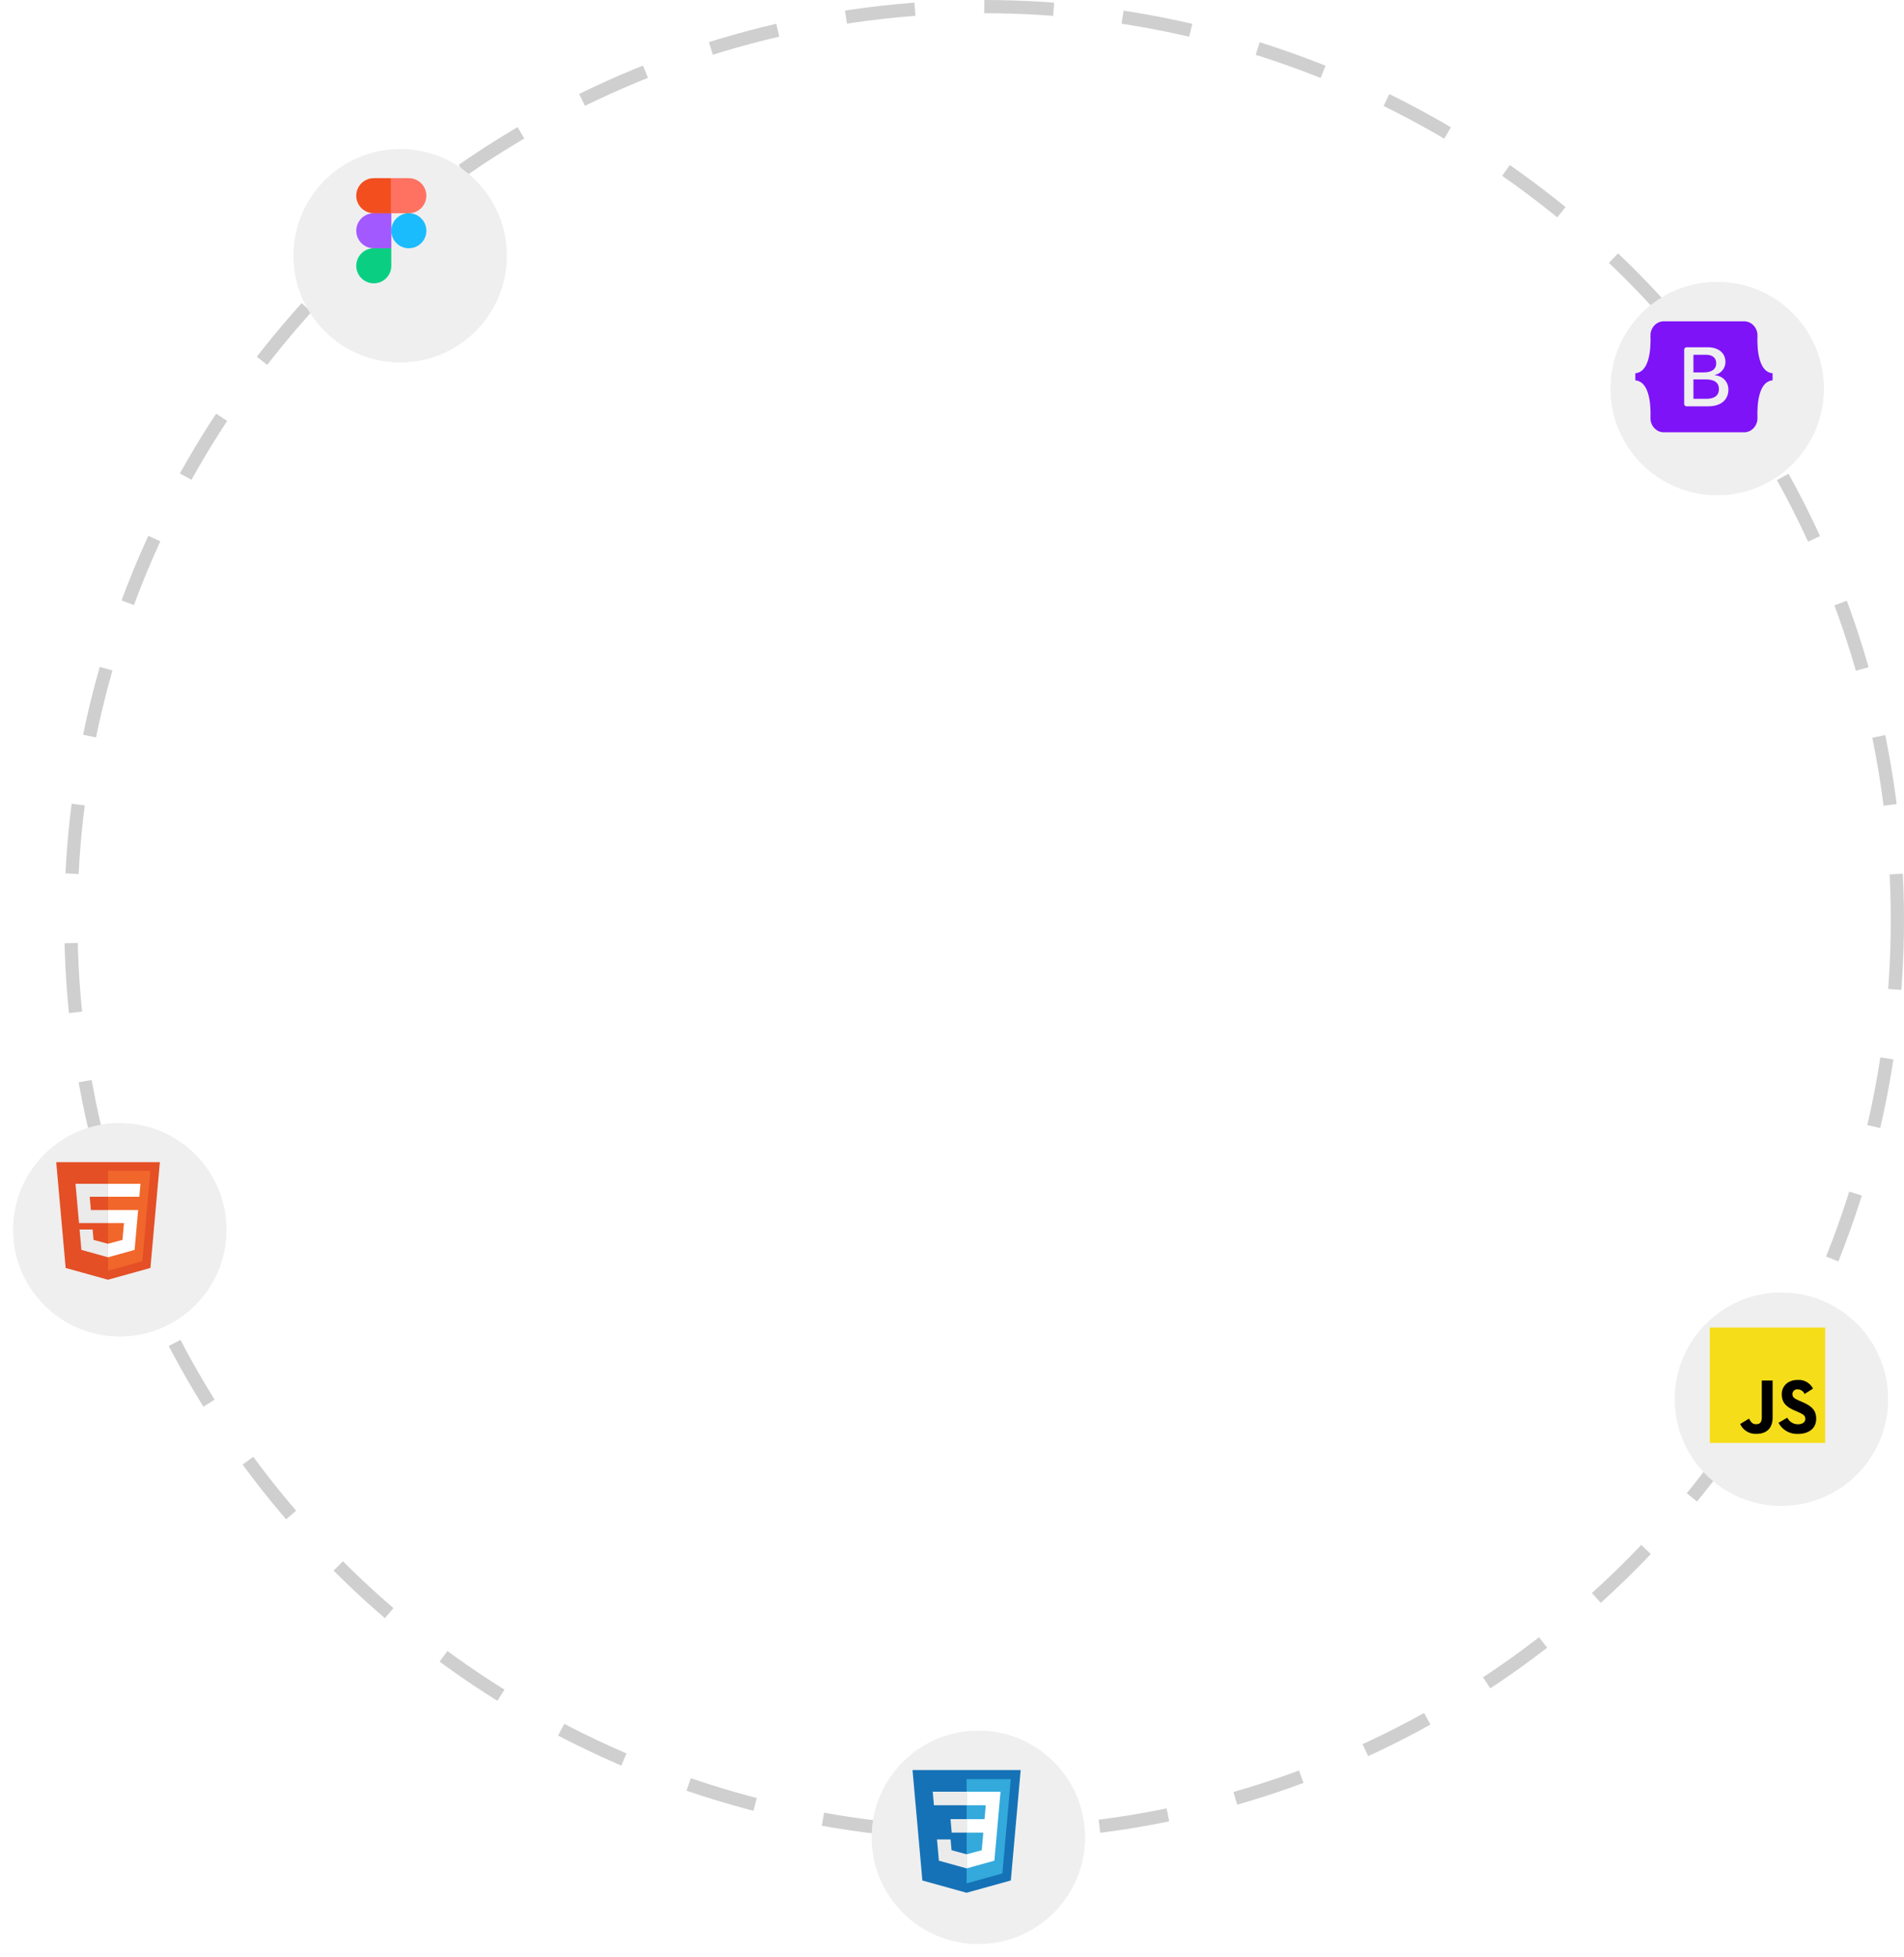<svg width="576" height="592" viewBox="0 0 576 592" fill="none" xmlns="http://www.w3.org/2000/svg">
<circle cx="297.718" cy="278.282" r="276.282" stroke="#CFCFCF" stroke-width="4" stroke-dasharray="21 21"/>
<g filter="url(#filter0_d_582_728)">
<circle cx="32.245" cy="367.951" r="32.245" fill="#EFEFEF"/>
<circle cx="32.245" cy="367.951" r="32.245" fill="#EFEFEF"/>
</g>
<path d="M19.863 383.5L17.01 351.497H48.364L45.507 383.495L32.668 387.055L19.863 383.5Z" fill="#E44F26"/>
<path d="M32.687 384.335L43.063 381.458L45.504 354.114H32.687V384.335Z" fill="#F1662A"/>
<path d="M32.687 365.983H27.493L27.135 361.963H32.687V358.038H22.845L22.939 359.092L23.903 369.908H32.687V365.983ZM32.687 376.177L32.669 376.182L28.298 375.002L28.019 371.872H24.078L24.628 378.033L32.669 380.266L32.687 380.261V376.177Z" fill="#EBEBEB"/>
<path d="M32.673 365.983V369.908H37.507L37.052 374.999L32.673 376.18V380.265L40.721 378.033L40.779 377.37L41.701 367.037L41.798 365.983H32.673ZM32.673 358.038V361.963H42.154L42.233 361.082L42.412 359.092L42.506 358.038H32.673Z" fill="white"/>
<g filter="url(#filter1_d_582_728)">
<circle cx="534.92" cy="419.19" r="32.245" fill="#EFEFEF"/>
<circle cx="534.92" cy="419.19" r="32.245" fill="#EFEFEF"/>
</g>
<path d="M517.251 401.521H552.147V436.417H517.251V401.521Z" fill="#F5DE19"/>
<path d="M540.693 428.784C540.99 429.388 541.452 429.895 542.025 430.248C542.598 430.601 543.26 430.784 543.933 430.778C545.291 430.778 546.16 430.099 546.16 429.158C546.16 428.036 545.268 427.635 543.772 426.98L542.952 426.629C540.584 425.621 539.014 424.358 539.014 421.689C539.014 419.23 540.883 417.357 543.816 417.357C544.765 417.288 545.714 417.5 546.543 417.967C547.372 418.434 548.046 419.135 548.479 419.982L545.916 421.621C545.749 421.201 545.458 420.842 545.082 420.591C544.706 420.34 544.263 420.209 543.811 420.216C543.614 420.196 543.414 420.217 543.226 420.279C543.038 420.34 542.864 420.44 542.716 420.573C542.569 420.705 542.45 420.866 542.369 421.047C542.287 421.228 542.244 421.423 542.242 421.621C542.242 422.605 542.851 423.003 544.258 423.615L545.078 423.967C547.865 425.162 549.44 426.38 549.44 429.118C549.44 432.07 547.121 433.688 544.006 433.688C542.793 433.765 541.583 433.49 540.523 432.894C539.462 432.299 538.597 431.41 538.031 430.334L540.693 428.784ZM529.108 429.068C529.623 429.981 530.092 430.754 531.218 430.754C532.295 430.754 532.976 430.333 532.976 428.694V417.544H536.255V428.738C536.255 432.132 534.261 433.678 531.358 433.678C530.332 433.734 529.313 433.478 528.435 432.944C527.557 432.41 526.861 431.623 526.439 430.687L529.108 429.068Z" fill="black"/>
<g filter="url(#filter2_d_582_728)">
<circle cx="291.975" cy="551.706" r="32.245" fill="#EFEFEF"/>
<circle cx="291.975" cy="551.706" r="32.245" fill="#EFEFEF"/>
</g>
<path d="M279.036 568.757L276.059 535.362H308.775L305.794 568.752L292.397 572.466L279.036 568.757Z" fill="#1572B6"/>
<path d="M292.417 569.628L303.243 566.626L305.79 538.093H292.417V569.628Z" fill="#33A9DC"/>
<path d="M292.417 550.192H297.837L298.211 545.998H292.417V541.902H302.687L302.589 543L301.583 554.288H292.417V550.192Z" fill="white"/>
<path d="M292.442 560.829L292.424 560.834L287.862 559.602L287.571 556.335H283.459L284.033 562.766L292.422 565.096L292.442 565.09V560.829Z" fill="#EBEBEB"/>
<path d="M297.488 554.114L296.996 559.599L292.428 560.831V565.093L300.824 562.766L300.886 562.074L301.598 554.114H297.488Z" fill="white"/>
<path d="M292.432 541.902V545.998H282.538L282.456 545.077L282.269 543L282.171 541.902H292.432ZM292.417 550.192V554.288H287.913L287.831 553.367L287.645 551.29L287.547 550.192H292.417Z" fill="#EBEBEB"/>
<g filter="url(#filter3_d_582_728)">
<circle cx="515.485" cy="113.522" r="32.245" fill="#EFEFEF"/>
<circle cx="515.485" cy="113.522" r="32.245" fill="#EFEFEF"/>
</g>
<path d="M503.348 97.178C500.979 97.178 499.226 99.283 499.304 101.565C499.38 103.758 499.282 106.598 498.577 108.914C497.871 111.237 496.676 112.708 494.724 112.897V115.03C496.676 115.219 497.871 116.69 498.577 119.013C499.282 121.329 499.38 124.169 499.304 126.362C499.226 128.644 500.979 130.749 503.348 130.749H527.624C529.994 130.749 531.746 128.644 531.668 126.362C531.593 124.169 531.69 121.329 532.395 119.013C533.102 116.69 534.294 115.218 536.245 115.03V112.897C534.294 112.708 533.102 111.237 532.395 108.914C531.69 106.598 531.593 103.758 531.668 101.565C531.746 99.283 529.994 97.178 527.624 97.178H503.348ZM522.874 117.843C522.874 120.986 520.565 122.892 516.732 122.892H510.207C510.02 122.892 509.841 122.816 509.709 122.682C509.577 122.548 509.503 122.367 509.503 122.177V105.749C509.503 105.655 509.521 105.563 509.556 105.476C509.592 105.389 509.644 105.31 509.709 105.244C509.774 105.178 509.852 105.125 509.937 105.089C510.023 105.053 510.114 105.035 510.207 105.035H516.694C519.89 105.035 521.988 106.792 521.988 109.49C521.988 111.383 520.577 113.079 518.779 113.375V113.474C521.226 113.747 522.874 115.467 522.874 117.843ZM516.02 107.299H512.3V112.633H515.433C517.855 112.633 519.191 111.643 519.191 109.873C519.191 108.215 518.042 107.299 516.02 107.299ZM512.3 114.749V120.627H516.157C518.679 120.627 520.015 119.6 520.015 117.669C520.015 115.739 518.642 114.749 515.995 114.749L512.3 114.749Z" fill="#7E13F8"/>
<g filter="url(#filter4_dd_582_728)">
<circle cx="117.055" cy="69.35" r="32.245" fill="#EFEFEF"/>
<circle cx="117.055" cy="69.35" r="32.245" fill="#EFEFEF"/>
</g>
<g clip-path="url(#clip0_582_728)">
<path d="M113.08 85.693C116.006 85.693 118.38 83.319 118.38 80.393V75.092H113.08C110.154 75.092 107.779 77.467 107.779 80.393C107.779 83.319 110.154 85.693 113.08 85.693Z" fill="#0ACF83"/>
<path d="M107.779 69.792C107.779 66.866 110.154 64.491 113.08 64.491H118.38V75.092H113.08C110.154 75.092 107.779 72.718 107.779 69.792Z" fill="#A259FF"/>
<path d="M107.779 59.19C107.779 56.264 110.154 53.89 113.08 53.89H118.38V64.491H113.08C110.154 64.491 107.779 62.116 107.779 59.19Z" fill="#F24E1E"/>
<path d="M118.38 53.89H123.681C126.607 53.89 128.982 56.264 128.982 59.19C128.982 62.116 126.607 64.491 123.681 64.491H118.38V53.89Z" fill="#FF7262"/>
<path d="M128.982 69.792C128.982 72.718 126.607 75.092 123.681 75.092C120.755 75.092 118.38 72.718 118.38 69.792C118.38 66.866 120.755 64.491 123.681 64.491C126.607 64.491 128.982 66.866 128.982 69.792Z" fill="#1ABCFE"/>
</g>
<defs>
<filter id="filter0_d_582_728" x="0" y="335.705" width="72.491" height="72.491" filterUnits="userSpaceOnUse" color-interpolation-filters="sRGB">
<feFlood flood-opacity="0" result="BackgroundImageFix"/>
<feColorMatrix in="SourceAlpha" type="matrix" values="0 0 0 0 0 0 0 0 0 0 0 0 0 0 0 0 0 0 127 0" result="hardAlpha"/>
<feOffset dx="4" dy="4"/>
<feGaussianBlur stdDeviation="2"/>
<feComposite in2="hardAlpha" operator="out"/>
<feColorMatrix type="matrix" values="0 0 0 0 0.554 0 0 0 0 0.554 0 0 0 0 0.554 0 0 0 0.25 0"/>
<feBlend mode="normal" in2="BackgroundImageFix" result="effect1_dropShadow_582_728"/>
<feBlend mode="normal" in="SourceGraphic" in2="effect1_dropShadow_582_728" result="shape"/>
</filter>
<filter id="filter1_d_582_728" x="502.675" y="386.945" width="72.491" height="72.491" filterUnits="userSpaceOnUse" color-interpolation-filters="sRGB">
<feFlood flood-opacity="0" result="BackgroundImageFix"/>
<feColorMatrix in="SourceAlpha" type="matrix" values="0 0 0 0 0 0 0 0 0 0 0 0 0 0 0 0 0 0 127 0" result="hardAlpha"/>
<feOffset dx="4" dy="4"/>
<feGaussianBlur stdDeviation="2"/>
<feComposite in2="hardAlpha" operator="out"/>
<feColorMatrix type="matrix" values="0 0 0 0 0.554 0 0 0 0 0.554 0 0 0 0 0.554 0 0 0 0.25 0"/>
<feBlend mode="normal" in2="BackgroundImageFix" result="effect1_dropShadow_582_728"/>
<feBlend mode="normal" in="SourceGraphic" in2="effect1_dropShadow_582_728" result="shape"/>
</filter>
<filter id="filter2_d_582_728" x="259.73" y="519.46" width="72.491" height="72.491" filterUnits="userSpaceOnUse" color-interpolation-filters="sRGB">
<feFlood flood-opacity="0" result="BackgroundImageFix"/>
<feColorMatrix in="SourceAlpha" type="matrix" values="0 0 0 0 0 0 0 0 0 0 0 0 0 0 0 0 0 0 127 0" result="hardAlpha"/>
<feOffset dx="4" dy="4"/>
<feGaussianBlur stdDeviation="2"/>
<feComposite in2="hardAlpha" operator="out"/>
<feColorMatrix type="matrix" values="0 0 0 0 0.554 0 0 0 0 0.554 0 0 0 0 0.554 0 0 0 0.25 0"/>
<feBlend mode="normal" in2="BackgroundImageFix" result="effect1_dropShadow_582_728"/>
<feBlend mode="normal" in="SourceGraphic" in2="effect1_dropShadow_582_728" result="shape"/>
</filter>
<filter id="filter3_d_582_728" x="483.239" y="81.276" width="72.491" height="72.491" filterUnits="userSpaceOnUse" color-interpolation-filters="sRGB">
<feFlood flood-opacity="0" result="BackgroundImageFix"/>
<feColorMatrix in="SourceAlpha" type="matrix" values="0 0 0 0 0 0 0 0 0 0 0 0 0 0 0 0 0 0 127 0" result="hardAlpha"/>
<feOffset dx="4" dy="4"/>
<feGaussianBlur stdDeviation="2"/>
<feComposite in2="hardAlpha" operator="out"/>
<feColorMatrix type="matrix" values="0 0 0 0 0.554 0 0 0 0 0.554 0 0 0 0 0.554 0 0 0 0.25 0"/>
<feBlend mode="normal" in2="BackgroundImageFix" result="effect1_dropShadow_582_728"/>
<feBlend mode="normal" in="SourceGraphic" in2="effect1_dropShadow_582_728" result="shape"/>
</filter>
<filter id="filter4_dd_582_728" x="80.81" y="37.105" width="76.491" height="72.491" filterUnits="userSpaceOnUse" color-interpolation-filters="sRGB">
<feFlood flood-opacity="0" result="BackgroundImageFix"/>
<feColorMatrix in="SourceAlpha" type="matrix" values="0 0 0 0 0 0 0 0 0 0 0 0 0 0 0 0 0 0 127 0" result="hardAlpha"/>
<feOffset dx="4" dy="4"/>
<feGaussianBlur stdDeviation="2"/>
<feComposite in2="hardAlpha" operator="out"/>
<feColorMatrix type="matrix" values="0 0 0 0 0.554 0 0 0 0 0.554 0 0 0 0 0.554 0 0 0 0.25 0"/>
<feBlend mode="normal" in2="BackgroundImageFix" result="effect1_dropShadow_582_728"/>
<feColorMatrix in="SourceAlpha" type="matrix" values="0 0 0 0 0 0 0 0 0 0 0 0 0 0 0 0 0 0 127 0" result="hardAlpha"/>
<feOffset dy="4"/>
<feGaussianBlur stdDeviation="2"/>
<feComposite in2="hardAlpha" operator="out"/>
<feColorMatrix type="matrix" values="0 0 0 0 0 0 0 0 0 0 0 0 0 0 0 0 0 0 0.25 0"/>
<feBlend mode="normal" in2="effect1_dropShadow_582_728" result="effect2_dropShadow_582_728"/>
<feBlend mode="normal" in="SourceGraphic" in2="effect2_dropShadow_582_728" result="shape"/>
</filter>
<clipPath id="clip0_582_728">
<rect width="21.203" height="31.804" fill="white" transform="translate(107.779 53.89)"/>
</clipPath>
</defs>
</svg>
